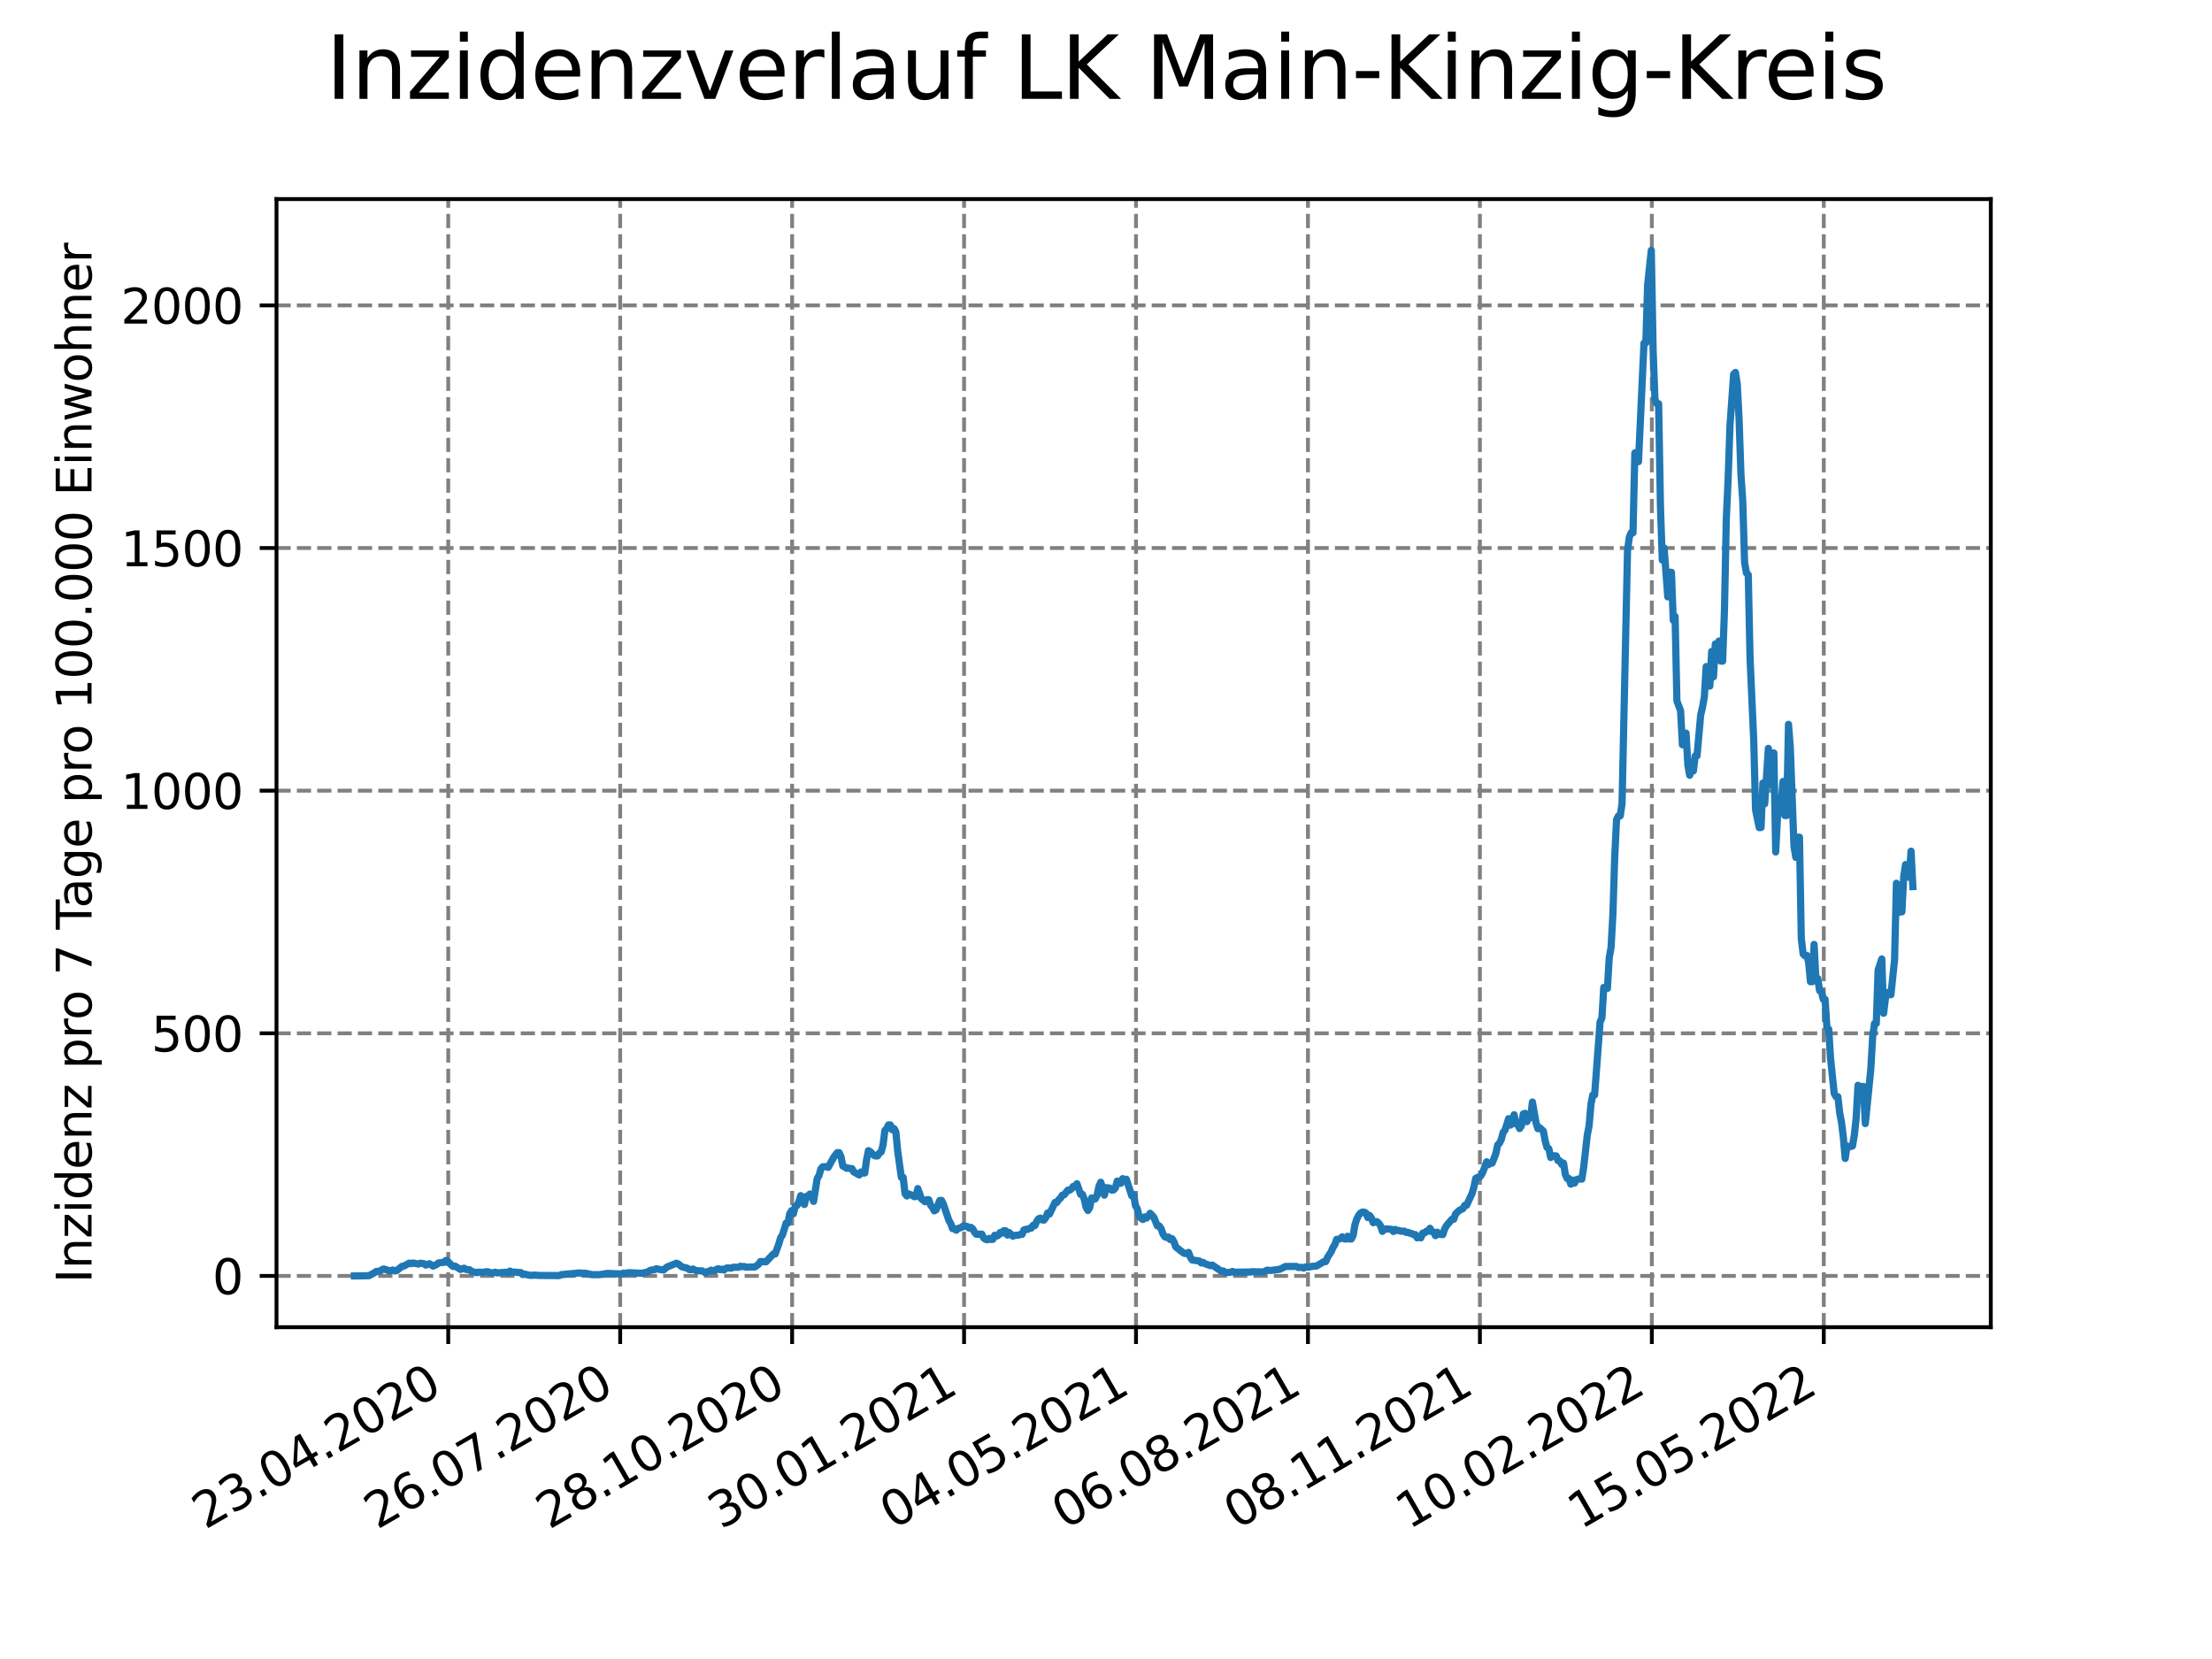 <?xml version="1.0" encoding="utf-8" standalone="no"?>
<!DOCTYPE svg PUBLIC "-//W3C//DTD SVG 1.1//EN"
  "http://www.w3.org/Graphics/SVG/1.1/DTD/svg11.dtd">
<svg xmlns:xlink="http://www.w3.org/1999/xlink" width="460.8pt" height="345.6pt" viewBox="0 0 460.8 345.6" xmlns="http://www.w3.org/2000/svg" version="1.1">
 <defs>
  <style type="text/css">*{stroke-linejoin: round; stroke-linecap: butt}</style>
 </defs>
 <g id="figure_1">
  <g id="patch_1">
   <path d="M 0 345.6 
L 460.8 345.6 
L 460.8 0 
L 0 0 
z
" style="fill: #ffffff"/>
  </g>
  <g id="axes_1">
   <g id="patch_2">
    <path d="M 57.6 276.48 
L 414.72 276.48 
L 414.72 41.472 
L 57.6 41.472 
z
" style="fill: #ffffff"/>
   </g>
   <g id="matplotlib.axis_1">
    <g id="xtick_1">
     <g id="line2d_1">
      <path d="M 93.377 276.48 
L 93.377 41.472 
" clip-path="url(#p07a5f2efc1)" style="fill: none; stroke-dasharray: 2.96,1.28; stroke-dashoffset: 0; stroke: #808080; stroke-width: 0.8"/>
     </g>
     <g id="line2d_2">
      <defs>
       <path id="mdb586ac225" d="M 0 0 
L 0 3.5 
" style="stroke: #000000; stroke-width: 0.8"/>
      </defs>
      <g>
       <use xlink:href="#mdb586ac225" x="93.377" y="276.48" style="stroke: #000000; stroke-width: 0.8"/>
      </g>
     </g>
     <g id="text_1">
      <!-- 23.04.2020 -->
      <g transform="translate(42.752 318.689)rotate(-30)scale(0.1 -0.1)">
       <defs>
        <path id="DejaVuSans-32" d="M 1228 531 
L 3431 531 
L 3431 0 
L 469 0 
L 469 531 
Q 828 903 1448 1529 
Q 2069 2156 2228 2338 
Q 2531 2678 2651 2914 
Q 2772 3150 2772 3378 
Q 2772 3750 2511 3984 
Q 2250 4219 1831 4219 
Q 1534 4219 1204 4116 
Q 875 4013 500 3803 
L 500 4441 
Q 881 4594 1212 4672 
Q 1544 4750 1819 4750 
Q 2544 4750 2975 4387 
Q 3406 4025 3406 3419 
Q 3406 3131 3298 2873 
Q 3191 2616 2906 2266 
Q 2828 2175 2409 1742 
Q 1991 1309 1228 531 
z
" transform="scale(0.016)"/>
        <path id="DejaVuSans-33" d="M 2597 2516 
Q 3050 2419 3304 2112 
Q 3559 1806 3559 1356 
Q 3559 666 3084 287 
Q 2609 -91 1734 -91 
Q 1441 -91 1130 -33 
Q 819 25 488 141 
L 488 750 
Q 750 597 1062 519 
Q 1375 441 1716 441 
Q 2309 441 2620 675 
Q 2931 909 2931 1356 
Q 2931 1769 2642 2001 
Q 2353 2234 1838 2234 
L 1294 2234 
L 1294 2753 
L 1863 2753 
Q 2328 2753 2575 2939 
Q 2822 3125 2822 3475 
Q 2822 3834 2567 4026 
Q 2313 4219 1838 4219 
Q 1578 4219 1281 4162 
Q 984 4106 628 3988 
L 628 4550 
Q 988 4650 1302 4700 
Q 1616 4750 1894 4750 
Q 2613 4750 3031 4423 
Q 3450 4097 3450 3541 
Q 3450 3153 3228 2886 
Q 3006 2619 2597 2516 
z
" transform="scale(0.016)"/>
        <path id="DejaVuSans-2e" d="M 684 794 
L 1344 794 
L 1344 0 
L 684 0 
L 684 794 
z
" transform="scale(0.016)"/>
        <path id="DejaVuSans-30" d="M 2034 4250 
Q 1547 4250 1301 3770 
Q 1056 3291 1056 2328 
Q 1056 1369 1301 889 
Q 1547 409 2034 409 
Q 2525 409 2770 889 
Q 3016 1369 3016 2328 
Q 3016 3291 2770 3770 
Q 2525 4250 2034 4250 
z
M 2034 4750 
Q 2819 4750 3233 4129 
Q 3647 3509 3647 2328 
Q 3647 1150 3233 529 
Q 2819 -91 2034 -91 
Q 1250 -91 836 529 
Q 422 1150 422 2328 
Q 422 3509 836 4129 
Q 1250 4750 2034 4750 
z
" transform="scale(0.016)"/>
        <path id="DejaVuSans-34" d="M 2419 4116 
L 825 1625 
L 2419 1625 
L 2419 4116 
z
M 2253 4666 
L 3047 4666 
L 3047 1625 
L 3713 1625 
L 3713 1100 
L 3047 1100 
L 3047 0 
L 2419 0 
L 2419 1100 
L 313 1100 
L 313 1709 
L 2253 4666 
z
" transform="scale(0.016)"/>
       </defs>
       <use xlink:href="#DejaVuSans-32"/>
       <use xlink:href="#DejaVuSans-33" x="63.623"/>
       <use xlink:href="#DejaVuSans-2e" x="127.246"/>
       <use xlink:href="#DejaVuSans-30" x="159.033"/>
       <use xlink:href="#DejaVuSans-34" x="222.656"/>
       <use xlink:href="#DejaVuSans-2e" x="286.279"/>
       <use xlink:href="#DejaVuSans-32" x="318.066"/>
       <use xlink:href="#DejaVuSans-30" x="381.689"/>
       <use xlink:href="#DejaVuSans-32" x="445.312"/>
       <use xlink:href="#DejaVuSans-30" x="508.936"/>
      </g>
     </g>
    </g>
    <g id="xtick_2">
     <g id="line2d_3">
      <path d="M 129.196 276.48 
L 129.196 41.472 
" clip-path="url(#p07a5f2efc1)" style="fill: none; stroke-dasharray: 2.96,1.28; stroke-dashoffset: 0; stroke: #808080; stroke-width: 0.8"/>
     </g>
     <g id="line2d_4">
      <g>
       <use xlink:href="#mdb586ac225" x="129.196" y="276.48" style="stroke: #000000; stroke-width: 0.8"/>
      </g>
     </g>
     <g id="text_2">
      <!-- 26.07.2020 -->
      <g transform="translate(78.571 318.689)rotate(-30)scale(0.1 -0.1)">
       <defs>
        <path id="DejaVuSans-36" d="M 2113 2584 
Q 1688 2584 1439 2293 
Q 1191 2003 1191 1497 
Q 1191 994 1439 701 
Q 1688 409 2113 409 
Q 2538 409 2786 701 
Q 3034 994 3034 1497 
Q 3034 2003 2786 2293 
Q 2538 2584 2113 2584 
z
M 3366 4563 
L 3366 3988 
Q 3128 4100 2886 4159 
Q 2644 4219 2406 4219 
Q 1781 4219 1451 3797 
Q 1122 3375 1075 2522 
Q 1259 2794 1537 2939 
Q 1816 3084 2150 3084 
Q 2853 3084 3261 2657 
Q 3669 2231 3669 1497 
Q 3669 778 3244 343 
Q 2819 -91 2113 -91 
Q 1303 -91 875 529 
Q 447 1150 447 2328 
Q 447 3434 972 4092 
Q 1497 4750 2381 4750 
Q 2619 4750 2861 4703 
Q 3103 4656 3366 4563 
z
" transform="scale(0.016)"/>
        <path id="DejaVuSans-37" d="M 525 4666 
L 3525 4666 
L 3525 4397 
L 1831 0 
L 1172 0 
L 2766 4134 
L 525 4134 
L 525 4666 
z
" transform="scale(0.016)"/>
       </defs>
       <use xlink:href="#DejaVuSans-32"/>
       <use xlink:href="#DejaVuSans-36" x="63.623"/>
       <use xlink:href="#DejaVuSans-2e" x="127.246"/>
       <use xlink:href="#DejaVuSans-30" x="159.033"/>
       <use xlink:href="#DejaVuSans-37" x="222.656"/>
       <use xlink:href="#DejaVuSans-2e" x="286.279"/>
       <use xlink:href="#DejaVuSans-32" x="318.066"/>
       <use xlink:href="#DejaVuSans-30" x="381.689"/>
       <use xlink:href="#DejaVuSans-32" x="445.312"/>
       <use xlink:href="#DejaVuSans-30" x="508.936"/>
      </g>
     </g>
    </g>
    <g id="xtick_3">
     <g id="line2d_5">
      <path d="M 165.015 276.48 
L 165.015 41.472 
" clip-path="url(#p07a5f2efc1)" style="fill: none; stroke-dasharray: 2.96,1.28; stroke-dashoffset: 0; stroke: #808080; stroke-width: 0.8"/>
     </g>
     <g id="line2d_6">
      <g>
       <use xlink:href="#mdb586ac225" x="165.015" y="276.48" style="stroke: #000000; stroke-width: 0.8"/>
      </g>
     </g>
     <g id="text_3">
      <!-- 28.10.2020 -->
      <g transform="translate(114.39 318.689)rotate(-30)scale(0.1 -0.1)">
       <defs>
        <path id="DejaVuSans-38" d="M 2034 2216 
Q 1584 2216 1326 1975 
Q 1069 1734 1069 1313 
Q 1069 891 1326 650 
Q 1584 409 2034 409 
Q 2484 409 2743 651 
Q 3003 894 3003 1313 
Q 3003 1734 2745 1975 
Q 2488 2216 2034 2216 
z
M 1403 2484 
Q 997 2584 770 2862 
Q 544 3141 544 3541 
Q 544 4100 942 4425 
Q 1341 4750 2034 4750 
Q 2731 4750 3128 4425 
Q 3525 4100 3525 3541 
Q 3525 3141 3298 2862 
Q 3072 2584 2669 2484 
Q 3125 2378 3379 2068 
Q 3634 1759 3634 1313 
Q 3634 634 3220 271 
Q 2806 -91 2034 -91 
Q 1263 -91 848 271 
Q 434 634 434 1313 
Q 434 1759 690 2068 
Q 947 2378 1403 2484 
z
M 1172 3481 
Q 1172 3119 1398 2916 
Q 1625 2713 2034 2713 
Q 2441 2713 2670 2916 
Q 2900 3119 2900 3481 
Q 2900 3844 2670 4047 
Q 2441 4250 2034 4250 
Q 1625 4250 1398 4047 
Q 1172 3844 1172 3481 
z
" transform="scale(0.016)"/>
        <path id="DejaVuSans-31" d="M 794 531 
L 1825 531 
L 1825 4091 
L 703 3866 
L 703 4441 
L 1819 4666 
L 2450 4666 
L 2450 531 
L 3481 531 
L 3481 0 
L 794 0 
L 794 531 
z
" transform="scale(0.016)"/>
       </defs>
       <use xlink:href="#DejaVuSans-32"/>
       <use xlink:href="#DejaVuSans-38" x="63.623"/>
       <use xlink:href="#DejaVuSans-2e" x="127.246"/>
       <use xlink:href="#DejaVuSans-31" x="159.033"/>
       <use xlink:href="#DejaVuSans-30" x="222.656"/>
       <use xlink:href="#DejaVuSans-2e" x="286.279"/>
       <use xlink:href="#DejaVuSans-32" x="318.066"/>
       <use xlink:href="#DejaVuSans-30" x="381.689"/>
       <use xlink:href="#DejaVuSans-32" x="445.312"/>
       <use xlink:href="#DejaVuSans-30" x="508.936"/>
      </g>
     </g>
    </g>
    <g id="xtick_4">
     <g id="line2d_7">
      <path d="M 200.833 276.48 
L 200.833 41.472 
" clip-path="url(#p07a5f2efc1)" style="fill: none; stroke-dasharray: 2.96,1.28; stroke-dashoffset: 0; stroke: #808080; stroke-width: 0.8"/>
     </g>
     <g id="line2d_8">
      <g>
       <use xlink:href="#mdb586ac225" x="200.833" y="276.48" style="stroke: #000000; stroke-width: 0.8"/>
      </g>
     </g>
     <g id="text_4">
      <!-- 30.01.2021 -->
      <g transform="translate(150.208 318.689)rotate(-30)scale(0.1 -0.1)">
       <use xlink:href="#DejaVuSans-33"/>
       <use xlink:href="#DejaVuSans-30" x="63.623"/>
       <use xlink:href="#DejaVuSans-2e" x="127.246"/>
       <use xlink:href="#DejaVuSans-30" x="159.033"/>
       <use xlink:href="#DejaVuSans-31" x="222.656"/>
       <use xlink:href="#DejaVuSans-2e" x="286.279"/>
       <use xlink:href="#DejaVuSans-32" x="318.066"/>
       <use xlink:href="#DejaVuSans-30" x="381.689"/>
       <use xlink:href="#DejaVuSans-32" x="445.312"/>
       <use xlink:href="#DejaVuSans-31" x="508.936"/>
      </g>
     </g>
    </g>
    <g id="xtick_5">
     <g id="line2d_9">
      <path d="M 236.652 276.48 
L 236.652 41.472 
" clip-path="url(#p07a5f2efc1)" style="fill: none; stroke-dasharray: 2.96,1.28; stroke-dashoffset: 0; stroke: #808080; stroke-width: 0.8"/>
     </g>
     <g id="line2d_10">
      <g>
       <use xlink:href="#mdb586ac225" x="236.652" y="276.48" style="stroke: #000000; stroke-width: 0.8"/>
      </g>
     </g>
     <g id="text_5">
      <!-- 04.05.2021 -->
      <g transform="translate(186.027 318.689)rotate(-30)scale(0.1 -0.1)">
       <defs>
        <path id="DejaVuSans-35" d="M 691 4666 
L 3169 4666 
L 3169 4134 
L 1269 4134 
L 1269 2991 
Q 1406 3038 1543 3061 
Q 1681 3084 1819 3084 
Q 2600 3084 3056 2656 
Q 3513 2228 3513 1497 
Q 3513 744 3044 326 
Q 2575 -91 1722 -91 
Q 1428 -91 1123 -41 
Q 819 9 494 109 
L 494 744 
Q 775 591 1075 516 
Q 1375 441 1709 441 
Q 2250 441 2565 725 
Q 2881 1009 2881 1497 
Q 2881 1984 2565 2268 
Q 2250 2553 1709 2553 
Q 1456 2553 1204 2497 
Q 953 2441 691 2322 
L 691 4666 
z
" transform="scale(0.016)"/>
       </defs>
       <use xlink:href="#DejaVuSans-30"/>
       <use xlink:href="#DejaVuSans-34" x="63.623"/>
       <use xlink:href="#DejaVuSans-2e" x="127.246"/>
       <use xlink:href="#DejaVuSans-30" x="159.033"/>
       <use xlink:href="#DejaVuSans-35" x="222.656"/>
       <use xlink:href="#DejaVuSans-2e" x="286.279"/>
       <use xlink:href="#DejaVuSans-32" x="318.066"/>
       <use xlink:href="#DejaVuSans-30" x="381.689"/>
       <use xlink:href="#DejaVuSans-32" x="445.312"/>
       <use xlink:href="#DejaVuSans-31" x="508.936"/>
      </g>
     </g>
    </g>
    <g id="xtick_6">
     <g id="line2d_11">
      <path d="M 272.471 276.48 
L 272.471 41.472 
" clip-path="url(#p07a5f2efc1)" style="fill: none; stroke-dasharray: 2.96,1.28; stroke-dashoffset: 0; stroke: #808080; stroke-width: 0.8"/>
     </g>
     <g id="line2d_12">
      <g>
       <use xlink:href="#mdb586ac225" x="272.471" y="276.48" style="stroke: #000000; stroke-width: 0.8"/>
      </g>
     </g>
     <g id="text_6">
      <!-- 06.08.2021 -->
      <g transform="translate(221.846 318.689)rotate(-30)scale(0.1 -0.1)">
       <use xlink:href="#DejaVuSans-30"/>
       <use xlink:href="#DejaVuSans-36" x="63.623"/>
       <use xlink:href="#DejaVuSans-2e" x="127.246"/>
       <use xlink:href="#DejaVuSans-30" x="159.033"/>
       <use xlink:href="#DejaVuSans-38" x="222.656"/>
       <use xlink:href="#DejaVuSans-2e" x="286.279"/>
       <use xlink:href="#DejaVuSans-32" x="318.066"/>
       <use xlink:href="#DejaVuSans-30" x="381.689"/>
       <use xlink:href="#DejaVuSans-32" x="445.312"/>
       <use xlink:href="#DejaVuSans-31" x="508.936"/>
      </g>
     </g>
    </g>
    <g id="xtick_7">
     <g id="line2d_13">
      <path d="M 308.29 276.48 
L 308.29 41.472 
" clip-path="url(#p07a5f2efc1)" style="fill: none; stroke-dasharray: 2.96,1.28; stroke-dashoffset: 0; stroke: #808080; stroke-width: 0.8"/>
     </g>
     <g id="line2d_14">
      <g>
       <use xlink:href="#mdb586ac225" x="308.29" y="276.48" style="stroke: #000000; stroke-width: 0.8"/>
      </g>
     </g>
     <g id="text_7">
      <!-- 08.11.2021 -->
      <g transform="translate(257.664 318.689)rotate(-30)scale(0.1 -0.1)">
       <use xlink:href="#DejaVuSans-30"/>
       <use xlink:href="#DejaVuSans-38" x="63.623"/>
       <use xlink:href="#DejaVuSans-2e" x="127.246"/>
       <use xlink:href="#DejaVuSans-31" x="159.033"/>
       <use xlink:href="#DejaVuSans-31" x="222.656"/>
       <use xlink:href="#DejaVuSans-2e" x="286.279"/>
       <use xlink:href="#DejaVuSans-32" x="318.066"/>
       <use xlink:href="#DejaVuSans-30" x="381.689"/>
       <use xlink:href="#DejaVuSans-32" x="445.312"/>
       <use xlink:href="#DejaVuSans-31" x="508.936"/>
      </g>
     </g>
    </g>
    <g id="xtick_8">
     <g id="line2d_15">
      <path d="M 344.108 276.48 
L 344.108 41.472 
" clip-path="url(#p07a5f2efc1)" style="fill: none; stroke-dasharray: 2.96,1.28; stroke-dashoffset: 0; stroke: #808080; stroke-width: 0.8"/>
     </g>
     <g id="line2d_16">
      <g>
       <use xlink:href="#mdb586ac225" x="344.108" y="276.48" style="stroke: #000000; stroke-width: 0.8"/>
      </g>
     </g>
     <g id="text_8">
      <!-- 10.02.2022 -->
      <g transform="translate(293.483 318.689)rotate(-30)scale(0.1 -0.1)">
       <use xlink:href="#DejaVuSans-31"/>
       <use xlink:href="#DejaVuSans-30" x="63.623"/>
       <use xlink:href="#DejaVuSans-2e" x="127.246"/>
       <use xlink:href="#DejaVuSans-30" x="159.033"/>
       <use xlink:href="#DejaVuSans-32" x="222.656"/>
       <use xlink:href="#DejaVuSans-2e" x="286.279"/>
       <use xlink:href="#DejaVuSans-32" x="318.066"/>
       <use xlink:href="#DejaVuSans-30" x="381.689"/>
       <use xlink:href="#DejaVuSans-32" x="445.312"/>
       <use xlink:href="#DejaVuSans-32" x="508.936"/>
      </g>
     </g>
    </g>
    <g id="xtick_9">
     <g id="line2d_17">
      <path d="M 379.927 276.48 
L 379.927 41.472 
" clip-path="url(#p07a5f2efc1)" style="fill: none; stroke-dasharray: 2.96,1.28; stroke-dashoffset: 0; stroke: #808080; stroke-width: 0.8"/>
     </g>
     <g id="line2d_18">
      <g>
       <use xlink:href="#mdb586ac225" x="379.927" y="276.48" style="stroke: #000000; stroke-width: 0.8"/>
      </g>
     </g>
     <g id="text_9">
      <!-- 15.05.2022 -->
      <g transform="translate(329.302 318.689)rotate(-30)scale(0.1 -0.1)">
       <use xlink:href="#DejaVuSans-31"/>
       <use xlink:href="#DejaVuSans-35" x="63.623"/>
       <use xlink:href="#DejaVuSans-2e" x="127.246"/>
       <use xlink:href="#DejaVuSans-30" x="159.033"/>
       <use xlink:href="#DejaVuSans-35" x="222.656"/>
       <use xlink:href="#DejaVuSans-2e" x="286.279"/>
       <use xlink:href="#DejaVuSans-32" x="318.066"/>
       <use xlink:href="#DejaVuSans-30" x="381.689"/>
       <use xlink:href="#DejaVuSans-32" x="445.312"/>
       <use xlink:href="#DejaVuSans-32" x="508.936"/>
      </g>
     </g>
    </g>
   </g>
   <g id="matplotlib.axis_2">
    <g id="ytick_1">
     <g id="line2d_19">
      <path d="M 57.6 265.798 
L 414.72 265.798 
" clip-path="url(#p07a5f2efc1)" style="fill: none; stroke-dasharray: 2.96,1.28; stroke-dashoffset: 0; stroke: #808080; stroke-width: 0.8"/>
     </g>
     <g id="line2d_20">
      <defs>
       <path id="m1bcaf403ab" d="M 0 0 
L -3.5 0 
" style="stroke: #000000; stroke-width: 0.8"/>
      </defs>
      <g>
       <use xlink:href="#m1bcaf403ab" x="57.6" y="265.798" style="stroke: #000000; stroke-width: 0.8"/>
      </g>
     </g>
     <g id="text_10">
      <!-- 0 -->
      <g transform="translate(44.237 269.597)scale(0.1 -0.1)">
       <use xlink:href="#DejaVuSans-30"/>
      </g>
     </g>
    </g>
    <g id="ytick_2">
     <g id="line2d_21">
      <path d="M 57.6 215.253 
L 414.72 215.253 
" clip-path="url(#p07a5f2efc1)" style="fill: none; stroke-dasharray: 2.96,1.28; stroke-dashoffset: 0; stroke: #808080; stroke-width: 0.8"/>
     </g>
     <g id="line2d_22">
      <g>
       <use xlink:href="#m1bcaf403ab" x="57.6" y="215.253" style="stroke: #000000; stroke-width: 0.8"/>
      </g>
     </g>
     <g id="text_11">
      <!-- 500 -->
      <g transform="translate(31.512 219.052)scale(0.1 -0.1)">
       <use xlink:href="#DejaVuSans-35"/>
       <use xlink:href="#DejaVuSans-30" x="63.623"/>
       <use xlink:href="#DejaVuSans-30" x="127.246"/>
      </g>
     </g>
    </g>
    <g id="ytick_3">
     <g id="line2d_23">
      <path d="M 57.6 164.708 
L 414.72 164.708 
" clip-path="url(#p07a5f2efc1)" style="fill: none; stroke-dasharray: 2.96,1.28; stroke-dashoffset: 0; stroke: #808080; stroke-width: 0.8"/>
     </g>
     <g id="line2d_24">
      <g>
       <use xlink:href="#m1bcaf403ab" x="57.6" y="164.708" style="stroke: #000000; stroke-width: 0.8"/>
      </g>
     </g>
     <g id="text_12">
      <!-- 1000 -->
      <g transform="translate(25.15 168.508)scale(0.1 -0.1)">
       <use xlink:href="#DejaVuSans-31"/>
       <use xlink:href="#DejaVuSans-30" x="63.623"/>
       <use xlink:href="#DejaVuSans-30" x="127.246"/>
       <use xlink:href="#DejaVuSans-30" x="190.869"/>
      </g>
     </g>
    </g>
    <g id="ytick_4">
     <g id="line2d_25">
      <path d="M 57.6 114.164 
L 414.72 114.164 
" clip-path="url(#p07a5f2efc1)" style="fill: none; stroke-dasharray: 2.96,1.28; stroke-dashoffset: 0; stroke: #808080; stroke-width: 0.8"/>
     </g>
     <g id="line2d_26">
      <g>
       <use xlink:href="#m1bcaf403ab" x="57.6" y="114.164" style="stroke: #000000; stroke-width: 0.8"/>
      </g>
     </g>
     <g id="text_13">
      <!-- 1500 -->
      <g transform="translate(25.15 117.963)scale(0.1 -0.1)">
       <use xlink:href="#DejaVuSans-31"/>
       <use xlink:href="#DejaVuSans-35" x="63.623"/>
       <use xlink:href="#DejaVuSans-30" x="127.246"/>
       <use xlink:href="#DejaVuSans-30" x="190.869"/>
      </g>
     </g>
    </g>
    <g id="ytick_5">
     <g id="line2d_27">
      <path d="M 57.6 63.619 
L 414.72 63.619 
" clip-path="url(#p07a5f2efc1)" style="fill: none; stroke-dasharray: 2.96,1.28; stroke-dashoffset: 0; stroke: #808080; stroke-width: 0.8"/>
     </g>
     <g id="line2d_28">
      <g>
       <use xlink:href="#m1bcaf403ab" x="57.6" y="63.619" style="stroke: #000000; stroke-width: 0.8"/>
      </g>
     </g>
     <g id="text_14">
      <!-- 2000 -->
      <g transform="translate(25.15 67.418)scale(0.1 -0.1)">
       <use xlink:href="#DejaVuSans-32"/>
       <use xlink:href="#DejaVuSans-30" x="63.623"/>
       <use xlink:href="#DejaVuSans-30" x="127.246"/>
       <use xlink:href="#DejaVuSans-30" x="190.869"/>
      </g>
     </g>
    </g>
    <g id="text_15">
     <!-- Inzidenz pro 7 Tage pro 100.000 Einwohner -->
     <g transform="translate(19.07 267.301)rotate(-90)scale(0.1 -0.1)">
      <defs>
       <path id="DejaVuSans-49" d="M 628 4666 
L 1259 4666 
L 1259 0 
L 628 0 
L 628 4666 
z
" transform="scale(0.016)"/>
       <path id="DejaVuSans-6e" d="M 3513 2113 
L 3513 0 
L 2938 0 
L 2938 2094 
Q 2938 2591 2744 2837 
Q 2550 3084 2163 3084 
Q 1697 3084 1428 2787 
Q 1159 2491 1159 1978 
L 1159 0 
L 581 0 
L 581 3500 
L 1159 3500 
L 1159 2956 
Q 1366 3272 1645 3428 
Q 1925 3584 2291 3584 
Q 2894 3584 3203 3211 
Q 3513 2838 3513 2113 
z
" transform="scale(0.016)"/>
       <path id="DejaVuSans-7a" d="M 353 3500 
L 3084 3500 
L 3084 2975 
L 922 459 
L 3084 459 
L 3084 0 
L 275 0 
L 275 525 
L 2438 3041 
L 353 3041 
L 353 3500 
z
" transform="scale(0.016)"/>
       <path id="DejaVuSans-69" d="M 603 3500 
L 1178 3500 
L 1178 0 
L 603 0 
L 603 3500 
z
M 603 4863 
L 1178 4863 
L 1178 4134 
L 603 4134 
L 603 4863 
z
" transform="scale(0.016)"/>
       <path id="DejaVuSans-64" d="M 2906 2969 
L 2906 4863 
L 3481 4863 
L 3481 0 
L 2906 0 
L 2906 525 
Q 2725 213 2448 61 
Q 2172 -91 1784 -91 
Q 1150 -91 751 415 
Q 353 922 353 1747 
Q 353 2572 751 3078 
Q 1150 3584 1784 3584 
Q 2172 3584 2448 3432 
Q 2725 3281 2906 2969 
z
M 947 1747 
Q 947 1113 1208 752 
Q 1469 391 1925 391 
Q 2381 391 2643 752 
Q 2906 1113 2906 1747 
Q 2906 2381 2643 2742 
Q 2381 3103 1925 3103 
Q 1469 3103 1208 2742 
Q 947 2381 947 1747 
z
" transform="scale(0.016)"/>
       <path id="DejaVuSans-65" d="M 3597 1894 
L 3597 1613 
L 953 1613 
Q 991 1019 1311 708 
Q 1631 397 2203 397 
Q 2534 397 2845 478 
Q 3156 559 3463 722 
L 3463 178 
Q 3153 47 2828 -22 
Q 2503 -91 2169 -91 
Q 1331 -91 842 396 
Q 353 884 353 1716 
Q 353 2575 817 3079 
Q 1281 3584 2069 3584 
Q 2775 3584 3186 3129 
Q 3597 2675 3597 1894 
z
M 3022 2063 
Q 3016 2534 2758 2815 
Q 2500 3097 2075 3097 
Q 1594 3097 1305 2825 
Q 1016 2553 972 2059 
L 3022 2063 
z
" transform="scale(0.016)"/>
       <path id="DejaVuSans-20" transform="scale(0.016)"/>
       <path id="DejaVuSans-70" d="M 1159 525 
L 1159 -1331 
L 581 -1331 
L 581 3500 
L 1159 3500 
L 1159 2969 
Q 1341 3281 1617 3432 
Q 1894 3584 2278 3584 
Q 2916 3584 3314 3078 
Q 3713 2572 3713 1747 
Q 3713 922 3314 415 
Q 2916 -91 2278 -91 
Q 1894 -91 1617 61 
Q 1341 213 1159 525 
z
M 3116 1747 
Q 3116 2381 2855 2742 
Q 2594 3103 2138 3103 
Q 1681 3103 1420 2742 
Q 1159 2381 1159 1747 
Q 1159 1113 1420 752 
Q 1681 391 2138 391 
Q 2594 391 2855 752 
Q 3116 1113 3116 1747 
z
" transform="scale(0.016)"/>
       <path id="DejaVuSans-72" d="M 2631 2963 
Q 2534 3019 2420 3045 
Q 2306 3072 2169 3072 
Q 1681 3072 1420 2755 
Q 1159 2438 1159 1844 
L 1159 0 
L 581 0 
L 581 3500 
L 1159 3500 
L 1159 2956 
Q 1341 3275 1631 3429 
Q 1922 3584 2338 3584 
Q 2397 3584 2469 3576 
Q 2541 3569 2628 3553 
L 2631 2963 
z
" transform="scale(0.016)"/>
       <path id="DejaVuSans-6f" d="M 1959 3097 
Q 1497 3097 1228 2736 
Q 959 2375 959 1747 
Q 959 1119 1226 758 
Q 1494 397 1959 397 
Q 2419 397 2687 759 
Q 2956 1122 2956 1747 
Q 2956 2369 2687 2733 
Q 2419 3097 1959 3097 
z
M 1959 3584 
Q 2709 3584 3137 3096 
Q 3566 2609 3566 1747 
Q 3566 888 3137 398 
Q 2709 -91 1959 -91 
Q 1206 -91 779 398 
Q 353 888 353 1747 
Q 353 2609 779 3096 
Q 1206 3584 1959 3584 
z
" transform="scale(0.016)"/>
       <path id="DejaVuSans-54" d="M -19 4666 
L 3928 4666 
L 3928 4134 
L 2272 4134 
L 2272 0 
L 1638 0 
L 1638 4134 
L -19 4134 
L -19 4666 
z
" transform="scale(0.016)"/>
       <path id="DejaVuSans-61" d="M 2194 1759 
Q 1497 1759 1228 1600 
Q 959 1441 959 1056 
Q 959 750 1161 570 
Q 1363 391 1709 391 
Q 2188 391 2477 730 
Q 2766 1069 2766 1631 
L 2766 1759 
L 2194 1759 
z
M 3341 1997 
L 3341 0 
L 2766 0 
L 2766 531 
Q 2569 213 2275 61 
Q 1981 -91 1556 -91 
Q 1019 -91 701 211 
Q 384 513 384 1019 
Q 384 1609 779 1909 
Q 1175 2209 1959 2209 
L 2766 2209 
L 2766 2266 
Q 2766 2663 2505 2880 
Q 2244 3097 1772 3097 
Q 1472 3097 1187 3025 
Q 903 2953 641 2809 
L 641 3341 
Q 956 3463 1253 3523 
Q 1550 3584 1831 3584 
Q 2591 3584 2966 3190 
Q 3341 2797 3341 1997 
z
" transform="scale(0.016)"/>
       <path id="DejaVuSans-67" d="M 2906 1791 
Q 2906 2416 2648 2759 
Q 2391 3103 1925 3103 
Q 1463 3103 1205 2759 
Q 947 2416 947 1791 
Q 947 1169 1205 825 
Q 1463 481 1925 481 
Q 2391 481 2648 825 
Q 2906 1169 2906 1791 
z
M 3481 434 
Q 3481 -459 3084 -895 
Q 2688 -1331 1869 -1331 
Q 1566 -1331 1297 -1286 
Q 1028 -1241 775 -1147 
L 775 -588 
Q 1028 -725 1275 -790 
Q 1522 -856 1778 -856 
Q 2344 -856 2625 -561 
Q 2906 -266 2906 331 
L 2906 616 
Q 2728 306 2450 153 
Q 2172 0 1784 0 
Q 1141 0 747 490 
Q 353 981 353 1791 
Q 353 2603 747 3093 
Q 1141 3584 1784 3584 
Q 2172 3584 2450 3431 
Q 2728 3278 2906 2969 
L 2906 3500 
L 3481 3500 
L 3481 434 
z
" transform="scale(0.016)"/>
       <path id="DejaVuSans-45" d="M 628 4666 
L 3578 4666 
L 3578 4134 
L 1259 4134 
L 1259 2753 
L 3481 2753 
L 3481 2222 
L 1259 2222 
L 1259 531 
L 3634 531 
L 3634 0 
L 628 0 
L 628 4666 
z
" transform="scale(0.016)"/>
       <path id="DejaVuSans-77" d="M 269 3500 
L 844 3500 
L 1563 769 
L 2278 3500 
L 2956 3500 
L 3675 769 
L 4391 3500 
L 4966 3500 
L 4050 0 
L 3372 0 
L 2619 2869 
L 1863 0 
L 1184 0 
L 269 3500 
z
" transform="scale(0.016)"/>
       <path id="DejaVuSans-68" d="M 3513 2113 
L 3513 0 
L 2938 0 
L 2938 2094 
Q 2938 2591 2744 2837 
Q 2550 3084 2163 3084 
Q 1697 3084 1428 2787 
Q 1159 2491 1159 1978 
L 1159 0 
L 581 0 
L 581 4863 
L 1159 4863 
L 1159 2956 
Q 1366 3272 1645 3428 
Q 1925 3584 2291 3584 
Q 2894 3584 3203 3211 
Q 3513 2838 3513 2113 
z
" transform="scale(0.016)"/>
      </defs>
      <use xlink:href="#DejaVuSans-49"/>
      <use xlink:href="#DejaVuSans-6e" x="29.492"/>
      <use xlink:href="#DejaVuSans-7a" x="92.871"/>
      <use xlink:href="#DejaVuSans-69" x="145.361"/>
      <use xlink:href="#DejaVuSans-64" x="173.145"/>
      <use xlink:href="#DejaVuSans-65" x="236.621"/>
      <use xlink:href="#DejaVuSans-6e" x="298.145"/>
      <use xlink:href="#DejaVuSans-7a" x="361.523"/>
      <use xlink:href="#DejaVuSans-20" x="414.014"/>
      <use xlink:href="#DejaVuSans-70" x="445.801"/>
      <use xlink:href="#DejaVuSans-72" x="509.277"/>
      <use xlink:href="#DejaVuSans-6f" x="548.141"/>
      <use xlink:href="#DejaVuSans-20" x="609.322"/>
      <use xlink:href="#DejaVuSans-37" x="641.109"/>
      <use xlink:href="#DejaVuSans-20" x="704.732"/>
      <use xlink:href="#DejaVuSans-54" x="736.52"/>
      <use xlink:href="#DejaVuSans-61" x="781.104"/>
      <use xlink:href="#DejaVuSans-67" x="842.383"/>
      <use xlink:href="#DejaVuSans-65" x="905.859"/>
      <use xlink:href="#DejaVuSans-20" x="967.383"/>
      <use xlink:href="#DejaVuSans-70" x="999.17"/>
      <use xlink:href="#DejaVuSans-72" x="1062.646"/>
      <use xlink:href="#DejaVuSans-6f" x="1101.51"/>
      <use xlink:href="#DejaVuSans-20" x="1162.691"/>
      <use xlink:href="#DejaVuSans-31" x="1194.479"/>
      <use xlink:href="#DejaVuSans-30" x="1258.102"/>
      <use xlink:href="#DejaVuSans-30" x="1321.725"/>
      <use xlink:href="#DejaVuSans-2e" x="1385.348"/>
      <use xlink:href="#DejaVuSans-30" x="1417.135"/>
      <use xlink:href="#DejaVuSans-30" x="1480.758"/>
      <use xlink:href="#DejaVuSans-30" x="1544.381"/>
      <use xlink:href="#DejaVuSans-20" x="1608.004"/>
      <use xlink:href="#DejaVuSans-45" x="1639.791"/>
      <use xlink:href="#DejaVuSans-69" x="1702.975"/>
      <use xlink:href="#DejaVuSans-6e" x="1730.758"/>
      <use xlink:href="#DejaVuSans-77" x="1794.137"/>
      <use xlink:href="#DejaVuSans-6f" x="1875.924"/>
      <use xlink:href="#DejaVuSans-68" x="1937.105"/>
      <use xlink:href="#DejaVuSans-6e" x="2000.484"/>
      <use xlink:href="#DejaVuSans-65" x="2063.863"/>
      <use xlink:href="#DejaVuSans-72" x="2125.387"/>
     </g>
    </g>
   </g>
   <g id="line2d_29">
    <path d="M 73.833 265.798 
L 75.738 265.774 
L 76.881 265.75 
L 78.024 265.125 
L 78.405 264.86 
L 79.167 264.812 
L 79.548 264.5 
L 79.93 264.356 
L 80.692 264.572 
L 81.073 264.764 
L 81.835 264.572 
L 82.216 264.764 
L 82.597 264.716 
L 83.359 264.115 
L 83.74 263.803 
L 84.121 263.755 
L 85.264 263.13 
L 85.645 263.25 
L 86.026 263.106 
L 87.169 263.322 
L 87.551 263.154 
L 88.313 263.25 
L 88.694 263.538 
L 89.456 263.25 
L 90.218 263.755 
L 90.98 263.394 
L 91.361 263.082 
L 92.504 262.961 
L 92.885 262.577 
L 93.266 262.745 
L 94.028 263.538 
L 94.409 263.827 
L 94.79 263.755 
L 95.934 264.452 
L 96.696 264.187 
L 97.077 264.452 
L 97.839 264.524 
L 98.22 264.86 
L 99.363 265.125 
L 99.744 265.005 
L 100.506 265.053 
L 101.268 264.932 
L 101.649 264.932 
L 102.411 265.197 
L 103.174 265.029 
L 103.555 265.173 
L 105.46 265.029 
L 105.841 265.173 
L 106.222 264.788 
L 106.603 265.005 
L 107.365 265.005 
L 108.127 265.101 
L 108.508 265.101 
L 108.889 265.485 
L 109.27 265.413 
L 110.414 265.678 
L 111.557 265.63 
L 112.319 265.702 
L 116.51 265.726 
L 116.891 265.533 
L 119.94 265.245 
L 120.702 265.173 
L 121.464 265.269 
L 121.845 265.221 
L 123.369 265.533 
L 124.893 265.533 
L 126.037 265.365 
L 126.418 265.269 
L 129.466 265.389 
L 129.847 265.221 
L 130.228 265.269 
L 130.99 265.125 
L 133.658 265.245 
L 134.801 265.005 
L 135.563 264.596 
L 136.325 264.5 
L 136.706 264.308 
L 137.849 264.524 
L 138.23 264.548 
L 138.992 263.923 
L 140.898 263.154 
L 141.279 263.298 
L 142.041 263.899 
L 143.184 264.187 
L 143.565 264.476 
L 143.946 264.5 
L 144.327 264.356 
L 145.089 264.716 
L 146.232 264.74 
L 146.994 265.149 
L 147.375 264.884 
L 147.756 264.812 
L 148.137 264.596 
L 148.519 264.764 
L 148.9 264.74 
L 149.281 264.404 
L 149.662 264.308 
L 150.043 264.5 
L 150.424 264.38 
L 150.805 264.572 
L 151.186 264.235 
L 151.567 264.115 
L 152.329 264.187 
L 152.71 263.995 
L 153.853 263.995 
L 154.234 263.779 
L 154.615 263.875 
L 154.996 263.827 
L 155.377 263.971 
L 157.283 263.923 
L 158.045 263.346 
L 158.426 262.793 
L 159.569 262.865 
L 161.093 261.231 
L 161.474 261.231 
L 162.236 259.164 
L 162.617 257.841 
L 162.998 257.289 
L 163.761 254.789 
L 164.142 254.789 
L 164.523 252.818 
L 164.904 252.193 
L 165.285 252.842 
L 165.666 251.327 
L 166.047 251.111 
L 166.428 250.342 
L 166.809 249.068 
L 167.19 250.51 
L 167.571 250.919 
L 167.952 249.236 
L 168.333 249.332 
L 168.714 248.731 
L 169.095 248.996 
L 169.476 250.27 
L 170.238 245.51 
L 170.619 244.885 
L 171 243.515 
L 171.382 243.059 
L 172.144 243.034 
L 172.525 243.179 
L 173.668 241.111 
L 174.43 240.102 
L 174.811 240.126 
L 175.192 240.943 
L 175.573 242.914 
L 175.954 243.059 
L 176.335 243.371 
L 176.716 243.323 
L 177.097 243.443 
L 177.478 243.443 
L 177.859 244.14 
L 179.003 244.765 
L 179.384 244.14 
L 179.765 244.357 
L 180.146 244.357 
L 180.527 241.568 
L 180.908 239.693 
L 181.289 239.91 
L 182.051 240.679 
L 182.432 240.823 
L 182.813 240.799 
L 183.194 240.198 
L 183.575 239.958 
L 183.956 238.491 
L 184.337 235.487 
L 184.718 235.126 
L 185.099 234.333 
L 185.48 234.357 
L 185.861 235.343 
L 186.242 235.102 
L 186.624 235.799 
L 187.005 239.813 
L 187.767 245.27 
L 188.148 245.27 
L 188.529 248.635 
L 188.91 249.14 
L 189.291 248.707 
L 190.053 249.02 
L 190.434 249.284 
L 190.815 249.26 
L 191.196 247.602 
L 191.958 249.741 
L 192.72 250.342 
L 193.101 249.909 
L 193.482 249.933 
L 193.863 251.063 
L 194.245 251.52 
L 194.626 252.241 
L 195.007 252.024 
L 195.769 250.077 
L 196.15 250.077 
L 196.531 250.871 
L 197.674 254.236 
L 198.055 254.909 
L 198.436 255.943 
L 198.817 255.943 
L 199.198 256.279 
L 199.579 255.918 
L 200.341 255.678 
L 200.722 255.342 
L 201.103 255.486 
L 201.484 255.486 
L 201.866 255.822 
L 202.247 255.678 
L 202.628 255.967 
L 203.009 256.688 
L 203.39 257.12 
L 204.533 257.096 
L 204.914 257.89 
L 205.295 258.178 
L 205.676 258.274 
L 206.057 257.986 
L 206.438 258.202 
L 206.819 258.178 
L 207.2 257.337 
L 207.581 257.505 
L 207.962 257.337 
L 208.343 256.76 
L 208.724 256.904 
L 209.105 256.375 
L 209.487 256.399 
L 209.868 257.289 
L 210.249 256.76 
L 211.011 257.529 
L 211.392 257.337 
L 212.154 257.313 
L 212.535 257.144 
L 212.916 257.144 
L 213.297 256.231 
L 213.678 256.087 
L 214.059 256.111 
L 214.44 255.894 
L 214.821 255.846 
L 215.202 255.269 
L 215.583 255.318 
L 215.964 254.428 
L 216.345 253.899 
L 216.726 253.755 
L 217.108 254.14 
L 217.489 254.164 
L 217.87 253.611 
L 218.251 252.673 
L 218.632 252.914 
L 219.775 250.486 
L 220.156 250.51 
L 220.537 249.933 
L 220.918 249.597 
L 221.299 248.972 
L 221.68 248.9 
L 222.442 247.938 
L 222.823 247.938 
L 223.204 247.674 
L 223.585 247.145 
L 223.966 247.097 
L 224.347 246.592 
L 225.11 248.803 
L 225.491 248.803 
L 225.872 249.813 
L 226.253 251.496 
L 226.634 252.169 
L 227.015 251.544 
L 227.396 249.549 
L 227.777 249.765 
L 228.158 249.765 
L 228.539 249.02 
L 228.92 247.193 
L 229.301 246.28 
L 229.682 247.385 
L 230.063 248.972 
L 230.444 247.409 
L 231.206 247.505 
L 231.587 247.938 
L 231.968 247.89 
L 232.35 247.481 
L 232.731 246.039 
L 233.112 246.496 
L 233.493 246.496 
L 233.874 245.534 
L 234.255 245.895 
L 234.636 245.655 
L 235.779 249.14 
L 236.16 248.876 
L 236.541 251.159 
L 236.922 251.808 
L 237.303 253.419 
L 238.065 254.044 
L 238.446 253.491 
L 238.827 253.755 
L 239.208 253.371 
L 239.589 252.746 
L 240.352 253.563 
L 241.114 255.39 
L 241.495 255.39 
L 241.876 255.943 
L 242.257 257.048 
L 242.638 257.625 
L 243.019 257.793 
L 243.4 257.697 
L 243.781 258.226 
L 244.162 258.034 
L 244.543 258.659 
L 244.924 259.74 
L 246.448 260.942 
L 246.829 261.135 
L 247.21 261.087 
L 247.591 260.894 
L 247.973 261.904 
L 248.354 262.481 
L 249.878 262.697 
L 250.259 263.106 
L 250.64 262.985 
L 251.021 263.25 
L 252.164 263.658 
L 252.545 263.538 
L 254.45 264.836 
L 254.831 264.764 
L 255.212 265.077 
L 255.975 265.077 
L 256.356 265.029 
L 256.737 264.86 
L 257.118 265.029 
L 260.547 264.981 
L 260.928 264.908 
L 261.69 264.957 
L 262.452 264.957 
L 263.215 264.981 
L 263.977 264.596 
L 264.739 264.668 
L 266.644 264.404 
L 267.787 263.827 
L 270.073 263.827 
L 270.454 264.043 
L 271.217 264.019 
L 271.598 264.163 
L 271.979 263.923 
L 272.741 263.971 
L 273.122 263.827 
L 274.265 263.731 
L 275.789 262.817 
L 276.17 262.817 
L 276.551 261.928 
L 277.313 260.75 
L 277.694 259.861 
L 278.075 259.26 
L 278.457 258.178 
L 278.838 258.178 
L 279.219 258.01 
L 279.6 257.649 
L 279.981 258.058 
L 280.362 258.13 
L 280.743 257.529 
L 281.124 258.106 
L 281.505 258.106 
L 281.886 257.361 
L 282.267 255.077 
L 282.648 253.947 
L 283.029 253.178 
L 283.41 252.722 
L 283.791 252.505 
L 284.172 252.505 
L 284.553 252.697 
L 284.934 253.635 
L 285.315 253.202 
L 285.696 253.755 
L 286.078 254.717 
L 286.459 254.5 
L 286.84 254.5 
L 287.221 254.813 
L 287.602 255.366 
L 287.983 256.519 
L 288.364 256.159 
L 288.745 255.991 
L 289.507 256.063 
L 289.888 256.087 
L 290.269 256.543 
L 290.65 256.111 
L 291.031 256.327 
L 291.412 256.327 
L 291.793 256.471 
L 292.555 256.471 
L 292.936 256.736 
L 293.317 256.712 
L 293.699 256.904 
L 294.08 256.952 
L 294.461 257.192 
L 294.842 257.192 
L 295.223 257.866 
L 295.604 257.577 
L 295.985 257.866 
L 296.366 256.88 
L 296.747 256.856 
L 297.128 256.495 
L 297.509 256.495 
L 297.89 255.87 
L 298.271 256.567 
L 298.652 256.664 
L 299.033 257.409 
L 299.414 256.688 
L 299.795 257.12 
L 300.557 257.192 
L 300.938 256.039 
L 301.32 255.342 
L 302.463 253.995 
L 302.844 253.995 
L 303.225 252.89 
L 303.987 252.145 
L 304.749 251.784 
L 305.13 251.087 
L 305.511 251.087 
L 306.654 248.635 
L 307.035 247.337 
L 307.416 245.486 
L 307.797 245.27 
L 308.178 245.27 
L 308.559 244.813 
L 308.941 244.068 
L 309.703 242.025 
L 310.084 242.626 
L 310.465 242.289 
L 310.846 242.289 
L 311.608 240.342 
L 311.989 238.54 
L 312.37 238.131 
L 312.751 237.362 
L 313.132 235.871 
L 313.513 235.439 
L 314.275 233.035 
L 314.656 234.381 
L 315.037 233.66 
L 315.418 232.218 
L 315.799 234.141 
L 316.18 234.141 
L 316.562 235.102 
L 316.943 234.525 
L 317.324 232.049 
L 317.705 231.929 
L 318.086 233.66 
L 318.467 232.843 
L 318.848 232.843 
L 319.229 229.574 
L 319.991 233.924 
L 320.372 235.126 
L 320.753 234.91 
L 321.515 235.655 
L 321.896 237.698 
L 322.277 239.044 
L 322.658 239.309 
L 323.039 241.136 
L 323.42 240.751 
L 324.183 240.799 
L 324.564 241.785 
L 324.945 241.833 
L 325.326 242.578 
L 325.707 242.289 
L 326.088 244.669 
L 326.469 245.51 
L 326.85 245.51 
L 327.231 246.688 
L 327.612 245.847 
L 327.993 246.472 
L 328.374 245.751 
L 328.755 245.606 
L 329.517 245.631 
L 329.898 243.251 
L 330.66 236.496 
L 331.041 234.477 
L 331.422 230.054 
L 331.804 228.107 
L 332.185 228.107 
L 333.328 212.868 
L 333.709 212.074 
L 334.09 205.705 
L 334.471 205.897 
L 334.852 205.897 
L 335.233 199.503 
L 335.614 197.388 
L 335.995 190.489 
L 336.376 178.518 
L 336.757 170.73 
L 337.138 169.985 
L 337.519 169.961 
L 337.9 167.461 
L 339.043 114.675 
L 339.425 111.863 
L 339.806 110.949 
L 340.187 110.973 
L 340.568 94.34 
L 340.949 94.268 
L 341.33 96.167 
L 342.473 71.48 
L 342.854 71.456 
L 343.235 59.293 
L 343.997 52.154 
L 344.378 72.995 
L 344.759 83.234 
L 345.14 84.076 
L 345.521 84.1 
L 345.902 105.469 
L 346.283 116.67 
L 346.664 114.146 
L 347.427 124.338 
L 347.808 119.218 
L 348.189 119.218 
L 348.57 129.218 
L 348.951 128.425 
L 349.332 146.044 
L 350.094 148.039 
L 350.475 155.154 
L 350.856 155.154 
L 351.237 152.726 
L 351.618 159.481 
L 351.999 161.5 
L 352.38 160.154 
L 352.761 160.611 
L 353.142 157.462 
L 353.523 157.462 
L 354.285 148.928 
L 354.667 147.318 
L 355.048 145.179 
L 355.429 138.857 
L 355.81 142.919 
L 356.191 142.919 
L 356.572 135.708 
L 356.953 140.996 
L 357.334 134.145 
L 357.715 134.41 
L 358.096 133.545 
L 358.477 137.727 
L 358.858 137.727 
L 359.239 126.958 
L 359.62 108.137 
L 360.001 99.796 
L 360.382 88.739 
L 361.144 77.97 
L 361.525 77.586 
L 361.906 80.013 
L 362.288 87.465 
L 362.669 98.787 
L 363.05 104.411 
L 363.431 117.175 
L 363.812 119.363 
L 364.193 119.747 
L 364.574 137.222 
L 365.336 154.289 
L 365.717 168.711 
L 366.479 172.413 
L 366.86 172.389 
L 367.241 163.134 
L 367.622 167.437 
L 368.384 155.899 
L 368.765 163.495 
L 369.146 156.837 
L 369.527 156.861 
L 369.909 177.485 
L 370.29 170.153 
L 370.671 167.87 
L 371.052 167.485 
L 371.433 162.798 
L 371.814 169.889 
L 372.195 169.889 
L 372.576 150.899 
L 372.957 155.731 
L 373.719 176.283 
L 374.1 178.614 
L 374.481 174.408 
L 374.862 174.408 
L 375.243 195.513 
L 375.624 198.734 
L 376.005 199.118 
L 376.386 199.022 
L 376.767 200.44 
L 377.148 204.503 
L 377.53 204.503 
L 377.911 196.739 
L 378.292 204.19 
L 378.673 203.83 
L 379.054 206.378 
L 379.435 206.546 
L 379.816 208.18 
L 380.197 208.18 
L 380.578 213.973 
L 380.959 214.406 
L 381.34 220.536 
L 382.102 227.795 
L 382.483 228.468 
L 382.864 228.468 
L 383.245 231.857 
L 383.626 233.852 
L 384.007 236.977 
L 384.388 241.328 
L 384.769 238.732 
L 385.151 238.852 
L 385.532 238.852 
L 385.913 238.708 
L 386.294 236.448 
L 386.675 232.867 
L 387.056 226.088 
L 387.437 227.218 
L 387.818 226.329 
L 388.199 226.329 
L 388.58 234.069 
L 389.723 222.747 
L 390.104 216.089 
L 390.485 213.228 
L 390.866 213.204 
L 391.247 202.075 
L 392.009 199.767 
L 392.39 211.089 
L 392.772 207.988 
L 393.153 206.762 
L 393.534 206.786 
L 393.915 207.219 
L 394.677 199.888 
L 395.058 183.999 
L 395.439 190.128 
L 395.82 189.96 
L 396.201 189.96 
L 396.582 182.557 
L 396.963 180.105 
L 397.344 180.225 
L 397.725 182.773 
L 398.106 177.316 
L 398.487 184.696 
L 398.487 184.696 
" clip-path="url(#p07a5f2efc1)" style="fill: none; stroke: #1f77b4; stroke-width: 1.5; stroke-linecap: square"/>
   </g>
   <g id="patch_3">
    <path d="M 57.6 276.48 
L 57.6 41.472 
" style="fill: none; stroke: #000000; stroke-width: 0.8; stroke-linejoin: miter; stroke-linecap: square"/>
   </g>
   <g id="patch_4">
    <path d="M 414.72 276.48 
L 414.72 41.472 
" style="fill: none; stroke: #000000; stroke-width: 0.8; stroke-linejoin: miter; stroke-linecap: square"/>
   </g>
   <g id="patch_5">
    <path d="M 57.6 276.48 
L 414.72 276.48 
" style="fill: none; stroke: #000000; stroke-width: 0.8; stroke-linejoin: miter; stroke-linecap: square"/>
   </g>
   <g id="patch_6">
    <path d="M 57.6 41.472 
L 414.72 41.472 
" style="fill: none; stroke: #000000; stroke-width: 0.8; stroke-linejoin: miter; stroke-linecap: square"/>
   </g>
  </g>
  <g id="text_16">
   <!-- Inzidenzverlauf LK Main-Kinzig-Kreis -->
   <g transform="translate(67.901 20.589)scale(0.18 -0.18)">
    <defs>
     <path id="DejaVuSans-76" d="M 191 3500 
L 800 3500 
L 1894 563 
L 2988 3500 
L 3597 3500 
L 2284 0 
L 1503 0 
L 191 3500 
z
" transform="scale(0.016)"/>
     <path id="DejaVuSans-6c" d="M 603 4863 
L 1178 4863 
L 1178 0 
L 603 0 
L 603 4863 
z
" transform="scale(0.016)"/>
     <path id="DejaVuSans-75" d="M 544 1381 
L 544 3500 
L 1119 3500 
L 1119 1403 
Q 1119 906 1312 657 
Q 1506 409 1894 409 
Q 2359 409 2629 706 
Q 2900 1003 2900 1516 
L 2900 3500 
L 3475 3500 
L 3475 0 
L 2900 0 
L 2900 538 
Q 2691 219 2414 64 
Q 2138 -91 1772 -91 
Q 1169 -91 856 284 
Q 544 659 544 1381 
z
M 1991 3584 
L 1991 3584 
z
" transform="scale(0.016)"/>
     <path id="DejaVuSans-66" d="M 2375 4863 
L 2375 4384 
L 1825 4384 
Q 1516 4384 1395 4259 
Q 1275 4134 1275 3809 
L 1275 3500 
L 2222 3500 
L 2222 3053 
L 1275 3053 
L 1275 0 
L 697 0 
L 697 3053 
L 147 3053 
L 147 3500 
L 697 3500 
L 697 3744 
Q 697 4328 969 4595 
Q 1241 4863 1831 4863 
L 2375 4863 
z
" transform="scale(0.016)"/>
     <path id="DejaVuSans-4c" d="M 628 4666 
L 1259 4666 
L 1259 531 
L 3531 531 
L 3531 0 
L 628 0 
L 628 4666 
z
" transform="scale(0.016)"/>
     <path id="DejaVuSans-4b" d="M 628 4666 
L 1259 4666 
L 1259 2694 
L 3353 4666 
L 4166 4666 
L 1850 2491 
L 4331 0 
L 3500 0 
L 1259 2247 
L 1259 0 
L 628 0 
L 628 4666 
z
" transform="scale(0.016)"/>
     <path id="DejaVuSans-4d" d="M 628 4666 
L 1569 4666 
L 2759 1491 
L 3956 4666 
L 4897 4666 
L 4897 0 
L 4281 0 
L 4281 4097 
L 3078 897 
L 2444 897 
L 1241 4097 
L 1241 0 
L 628 0 
L 628 4666 
z
" transform="scale(0.016)"/>
     <path id="DejaVuSans-2d" d="M 313 2009 
L 1997 2009 
L 1997 1497 
L 313 1497 
L 313 2009 
z
" transform="scale(0.016)"/>
     <path id="DejaVuSans-73" d="M 2834 3397 
L 2834 2853 
Q 2591 2978 2328 3040 
Q 2066 3103 1784 3103 
Q 1356 3103 1142 2972 
Q 928 2841 928 2578 
Q 928 2378 1081 2264 
Q 1234 2150 1697 2047 
L 1894 2003 
Q 2506 1872 2764 1633 
Q 3022 1394 3022 966 
Q 3022 478 2636 193 
Q 2250 -91 1575 -91 
Q 1294 -91 989 -36 
Q 684 19 347 128 
L 347 722 
Q 666 556 975 473 
Q 1284 391 1588 391 
Q 1994 391 2212 530 
Q 2431 669 2431 922 
Q 2431 1156 2273 1281 
Q 2116 1406 1581 1522 
L 1381 1569 
Q 847 1681 609 1914 
Q 372 2147 372 2553 
Q 372 3047 722 3315 
Q 1072 3584 1716 3584 
Q 2034 3584 2315 3537 
Q 2597 3491 2834 3397 
z
" transform="scale(0.016)"/>
    </defs>
    <use xlink:href="#DejaVuSans-49"/>
    <use xlink:href="#DejaVuSans-6e" x="29.492"/>
    <use xlink:href="#DejaVuSans-7a" x="92.871"/>
    <use xlink:href="#DejaVuSans-69" x="145.361"/>
    <use xlink:href="#DejaVuSans-64" x="173.145"/>
    <use xlink:href="#DejaVuSans-65" x="236.621"/>
    <use xlink:href="#DejaVuSans-6e" x="298.145"/>
    <use xlink:href="#DejaVuSans-7a" x="361.523"/>
    <use xlink:href="#DejaVuSans-76" x="414.014"/>
    <use xlink:href="#DejaVuSans-65" x="473.193"/>
    <use xlink:href="#DejaVuSans-72" x="534.717"/>
    <use xlink:href="#DejaVuSans-6c" x="575.83"/>
    <use xlink:href="#DejaVuSans-61" x="603.613"/>
    <use xlink:href="#DejaVuSans-75" x="664.893"/>
    <use xlink:href="#DejaVuSans-66" x="728.271"/>
    <use xlink:href="#DejaVuSans-20" x="763.477"/>
    <use xlink:href="#DejaVuSans-4c" x="795.264"/>
    <use xlink:href="#DejaVuSans-4b" x="850.977"/>
    <use xlink:href="#DejaVuSans-20" x="916.553"/>
    <use xlink:href="#DejaVuSans-4d" x="948.34"/>
    <use xlink:href="#DejaVuSans-61" x="1034.619"/>
    <use xlink:href="#DejaVuSans-69" x="1095.898"/>
    <use xlink:href="#DejaVuSans-6e" x="1123.682"/>
    <use xlink:href="#DejaVuSans-2d" x="1187.061"/>
    <use xlink:href="#DejaVuSans-4b" x="1223.145"/>
    <use xlink:href="#DejaVuSans-69" x="1288.721"/>
    <use xlink:href="#DejaVuSans-6e" x="1316.504"/>
    <use xlink:href="#DejaVuSans-7a" x="1379.883"/>
    <use xlink:href="#DejaVuSans-69" x="1432.373"/>
    <use xlink:href="#DejaVuSans-67" x="1460.156"/>
    <use xlink:href="#DejaVuSans-2d" x="1523.633"/>
    <use xlink:href="#DejaVuSans-4b" x="1559.717"/>
    <use xlink:href="#DejaVuSans-72" x="1625.293"/>
    <use xlink:href="#DejaVuSans-65" x="1664.156"/>
    <use xlink:href="#DejaVuSans-69" x="1725.68"/>
    <use xlink:href="#DejaVuSans-73" x="1753.463"/>
   </g>
  </g>
 </g>
 <defs>
  <clipPath id="p07a5f2efc1">
   <rect x="57.6" y="41.472" width="357.12" height="235.008"/>
  </clipPath>
 </defs>
</svg>
